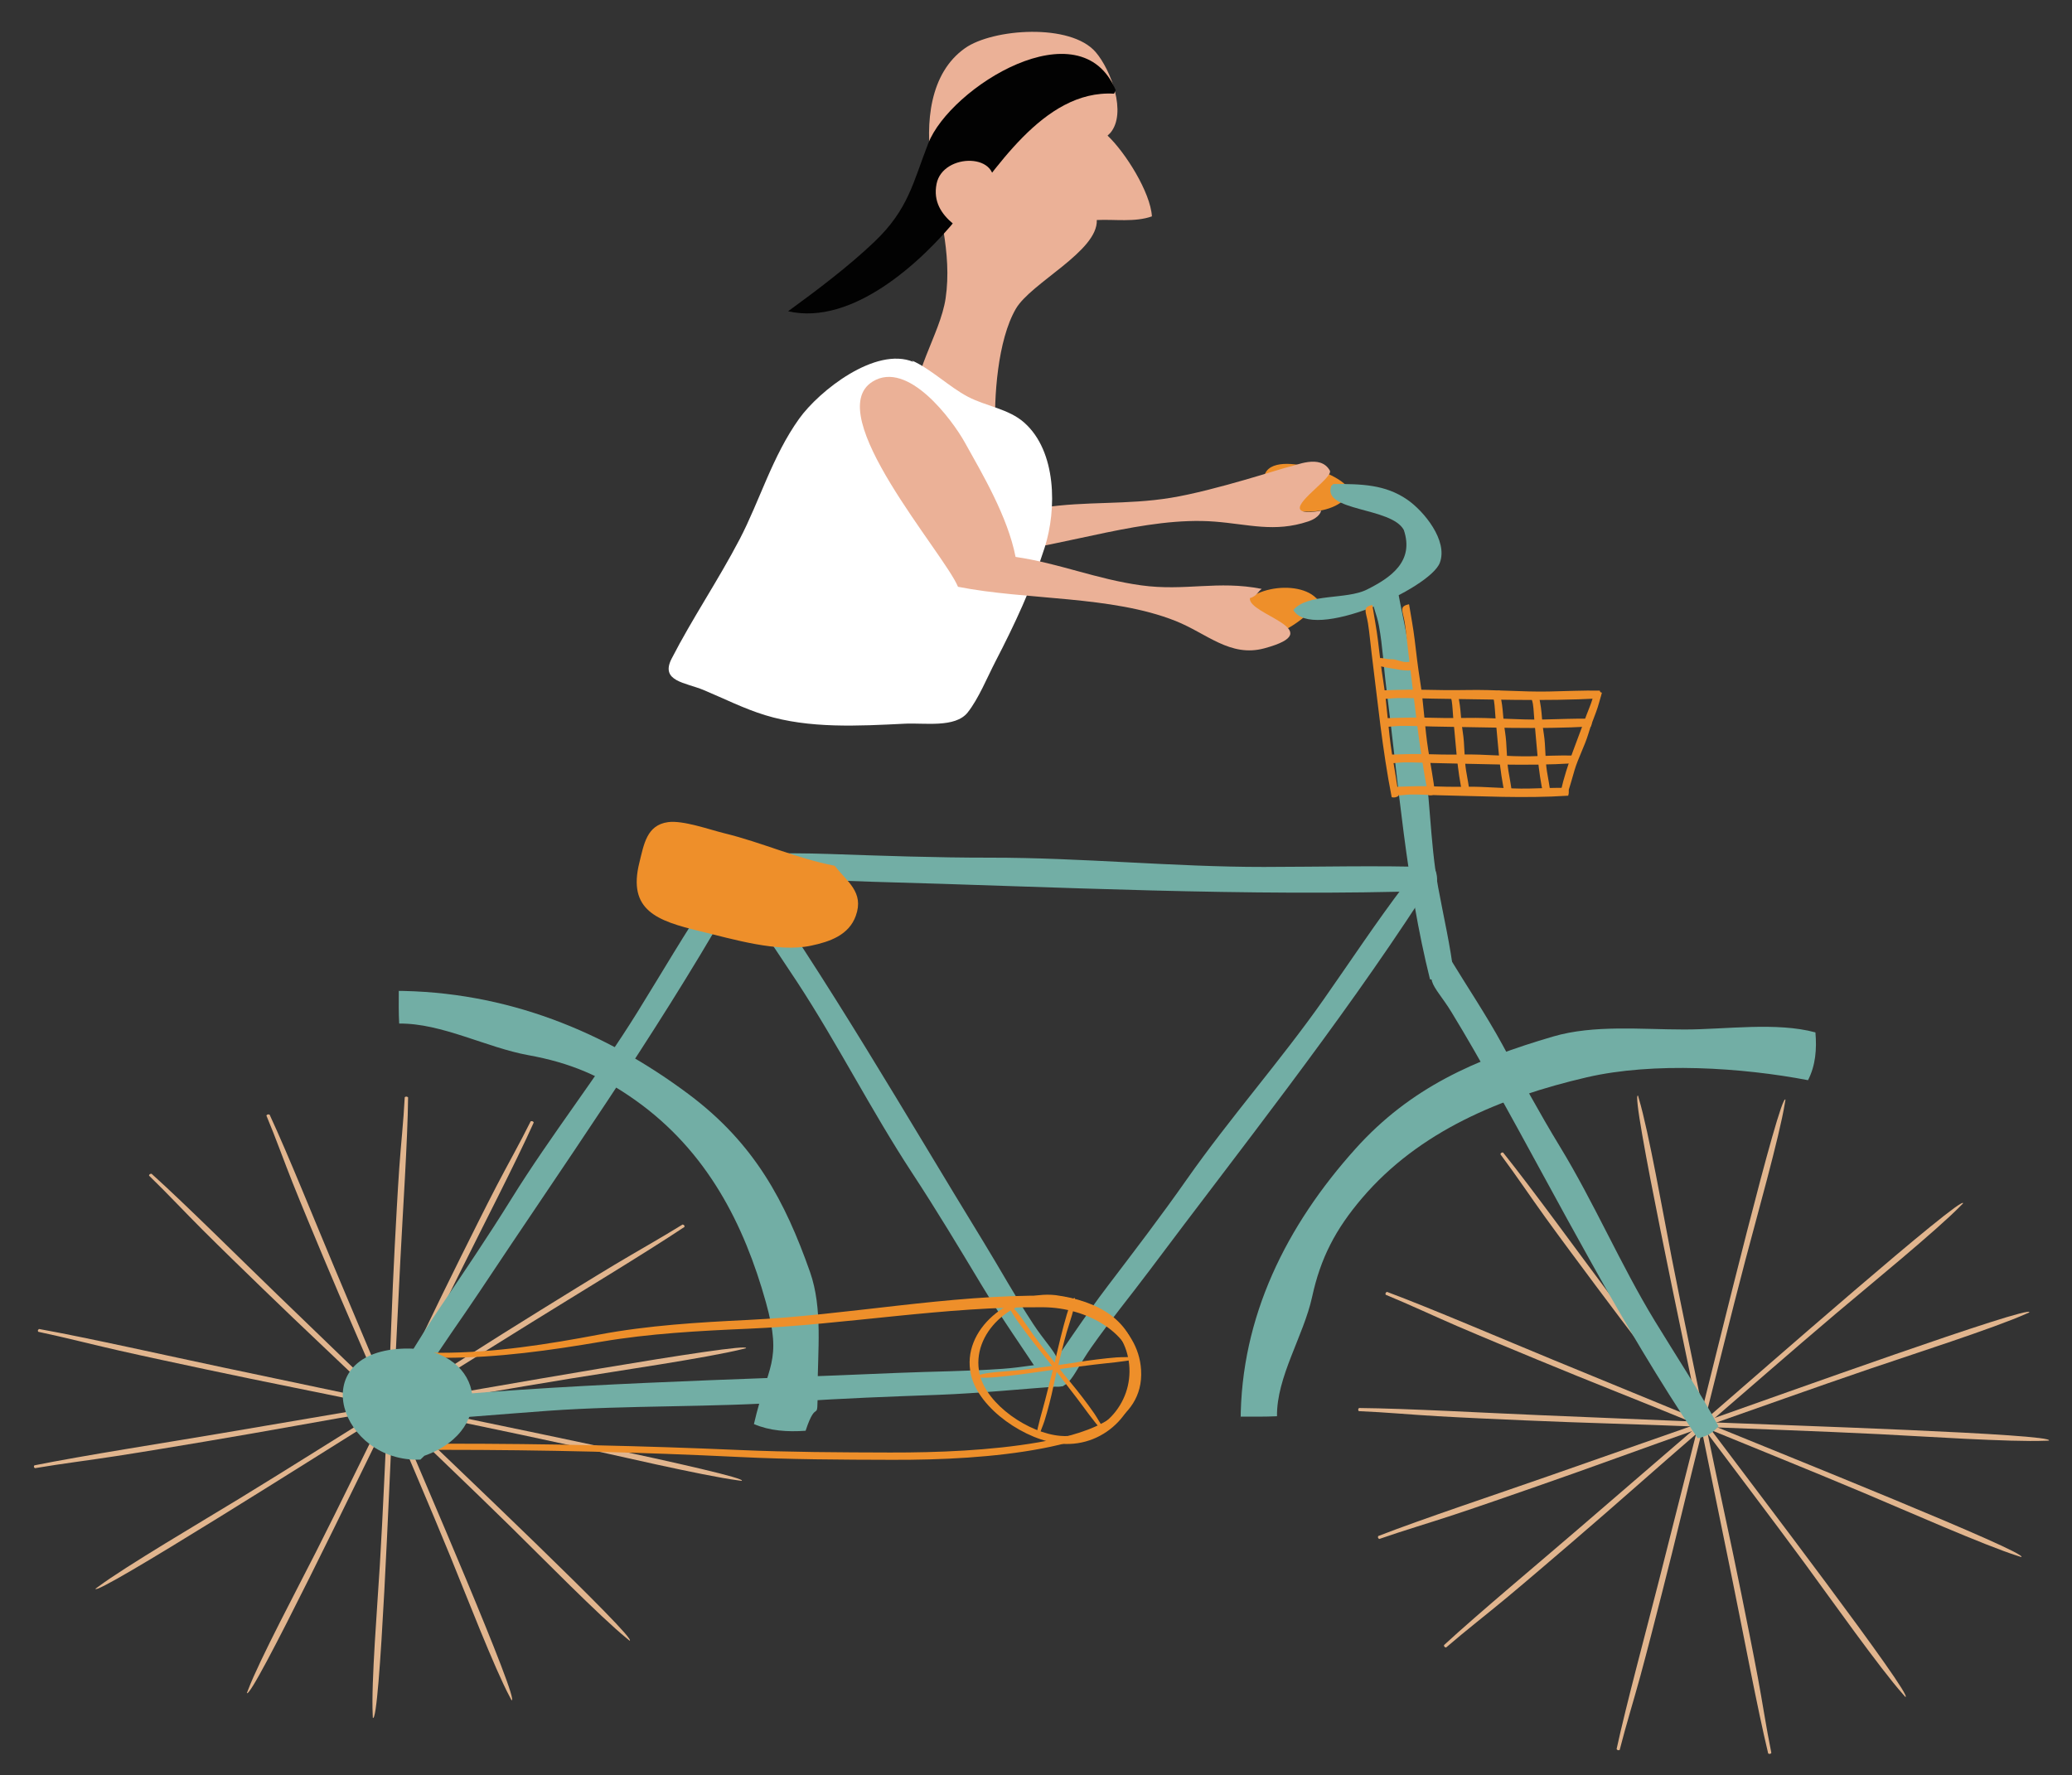 <?xml version="1.0" encoding="utf-8"?>
<!-- Generator: Adobe Illustrator 16.0.0, SVG Export Plug-In . SVG Version: 6.00 Build 0)  -->
<!DOCTYPE svg PUBLIC "-//W3C//DTD SVG 1.1//EN" "http://www.w3.org/Graphics/SVG/1.1/DTD/svg11.dtd">
<svg version="1.1" id="Layer_1" xmlns="http://www.w3.org/2000/svg" xmlns:xlink="http://www.w3.org/1999/xlink" x="0px" y="0px"
	 width="274.667px" height="235.333px" viewBox="0 0 274.667 235.333" enable-background="new 0 0 274.667 235.333"
	 xml:space="preserve">
<rect x="0" y="0" width="274.667" height="235.333" fill="#333333" stroke="none"/>
<path fill="#020202" d="M-112.067-52.505c1.856-14.212-20.729-11.312-27.054-5.469c-8.289,7.651-7.385,20.365-17.484,25.88
	c-5.747,3.138-12.156,5.13-19.133,5.522c0.874,1.624,5.215,2.773,7.074,4.151c2.432,1.804,3.98,3.37,6.872,4.489
	c5.133,1.985,11.034,3.434,16.664,1.625c5.035-1.613,8.954-4.799,9.803-9.889c0.997-5.959-0.397-11.318,2.614-16.89
	c1.765-3.263,5.155-7.437,8.524-9.32c2.578-1.445,9.669-3.471,11.75-0.462"/>
<g>
	<path fill="#72AEA5" d="M403.946,115.799c3.05-4.454,7.146-5.867,10.794-7.291c2.655-1.036,4.924-1.273,4.517-4.236
		c-0.284-2.074-1.025-4.688-1.744-6.584c3.869-2.495,6.991-5.919,12.043-6.775c1.082,4.465,3.769,8.407,4.887,12.941
		c-4.611,2.466-10.371,3.854-15.483,5.532c-5.156,1.691-9.447,4.794-14.586,6.289"/>
	<g>
		<path fill="#EBB197" d="M418.517,67.678c6.753-2.143,6.847-0.69,8.75,5.519c1.346,4.398,2.237,9.518,4.229,13.668
			c3.945,8.216,15.183,6.703,21.398,13.51c-6.048,6.979-27.38-0.392-34.382-3.351c-11.235-4.75-2.657-5.24-0.827-10.728
			c1.598-4.793-2.828-12.6-2.175-17.76"/>
		<path fill="#FFFFFF" d="M417.21,87.45c-1.992,1.41,0.551,4.645,1.893,5.494c1.771,1.12,4.166,1.761,6.181,2.42
			c2.167,0.713,4.539,1.177,6.513,2.176c2.088,1.056,4.374,1.761,6.671,1.802c1.614,0.026,2.636-0.488,3.247-1.979
			c0.427-1.042,0.188-3.325-0.869-3.607c4.148-1.685,9.169,2.505,11.734,5.144c1.983,2.041,1.572,3.477-0.901,4.599
			c-2.353,1.063-4.877,1.652-7.365,1.399c-4.35-0.436-8.609-1.041-12.805-1.891c-4.175-0.851-9.027-1.636-13.018-3.042
			c-2.628-0.924-6.179-3.232-7.56-5.642c-1.716-2.996,2.71-6.74,5.605-6.504c0.038,0.187,0.124,0.146,0.24,0.198"/>
	</g>
	<path fill="#FFFFFF" d="M359.431,17.755c-4.205,4.174-1.479,12.493,1.913,16.286c3.676,4.115,9.607,4.891,15.192,5.225
		c5.645,0.337,11.293-0.238,16.555,1.667c5.971,2.159,8.662,6.071,12.497,10.833c5.308,6.593,7.102,22.526,8.922,23.092
		c1.673,0.522,15.052-6.804,19.979-10.255c-0.079-2.48-1.923-5.199-3.041-7.419c-1.366-2.726-1.893-4.917-2.931-7.659
		c-2.114-5.59-6.046-10.69-9.409-15.813c-6.311-9.607-15.199-16.449-25.994-18.956C382.068,12.19,370.086,11.221,359.431,17.755"/>
</g>
<path fill="#E8754D" d="M505.747,182.126c-4.897-15.851-15.904-33.856-33.587-38.146l-0.96,0.467
	c-9.618-4.037-26.688-3.093-36.872-0.91c-8.313,1.78-17.45,7.741-23.464,13.316c-8.721,8.09-14.4,26.196-13.553,41.572
	c0.729,13.229,7.83,28.138,19.67,34.539c13.255,7.173,30.047,8.274,45.584,8.274c8.435,0,14.366-0.192,21.699-3.153
	c6.748-2.73,13.82-6.991,17.774-12.671C510.188,213.721,509.814,195.29,505.747,182.126z M490.33,217.331
	c-3.016,4.328-8.405,7.573-13.543,9.651c-5.592,2.256-10.107,2.404-16.536,2.404c-11.841,0-24.632-0.841-34.732-6.304
	c-9.02-4.879-14.436-16.24-14.991-26.318c-0.644-11.716,0.589-25.382,9.885-32.976c4.851-3.961,11.987-7.493,18.321-8.848
	c7.763-1.662,20.771-2.386,28.1,0.692l0.729-0.354c13.471,3.265,21.861,16.987,25.592,29.066
	C496.256,194.375,496.541,208.419,490.33,217.331z"/>
<path fill="#E8754D" d="M-163.474,215.995c17.146-4.404,36.622-14.308,41.265-30.211l-0.505-0.863
	c4.369-8.653,3.342-24.011,0.983-33.171c-1.924-7.478-8.372-15.696-14.403-21.107c-8.751-7.843-28.335-12.954-44.968-12.189
	c-14.308,0.654-30.433,7.043-37.363,17.695c-7.755,11.923-8.945,27.027-8.945,41.002c0,7.59,0.208,12.924,3.412,19.524
	c2.95,6.068,7.56,12.429,13.703,15.987C-197.648,219.991-177.712,219.654-163.474,215.995z M-201.55,202.126
	c-4.683-2.712-8.192-7.558-10.443-12.185c-2.44-5.023-2.599-9.088-2.599-14.871c0-10.652,0.908-22.156,6.815-31.246
	c5.277-8.111,17.57-12.984,28.474-13.481c12.67-0.581,27.451,0.527,35.664,8.888c4.287,4.364,8.106,10.786,9.571,16.481
	c1.799,6.984,2.578,18.687-0.749,25.277l0.383,0.657c-3.534,12.118-18.374,19.663-31.439,23.021
	C-176.722,207.458-191.916,207.711-201.55,202.126z"/>
<g>
	<path fill="#72AEA5" d="M-92.525,99.271c-2.857,4.014-2.441,7.552-2.231,10.774c0.156,2.343,0.895,4.085-2.035,4.99
		c-2.048,0.627-4.792,1.146-6.858,1.392c-0.684,3.816-2.555,7.46-1.223,11.476c4.61-1.021,9.405-0.666,14.099-1.688
		c0.348-4.343-0.794-9.078-1.389-13.464c-0.595-4.424,0.478-8.786-0.297-13.12"/>
	<g>
		<path fill="#EBB197" d="M-110.533,81.767c7.102-0.172,6.764,1.244,6.743,7.728c-0.016,4.586-0.678,9.735,0,14.266
			c1.341,8.972,12.55,10.657,16.49,18.909c-7.865,5.002-26.108-8.012-31.938-12.798c-9.353-7.687-0.991-5.761,2.389-10.505
			c2.952-4.146,1.027-12.855,3.187-17.614"/>
		<path fill="#FFFFFF" d="M-117.643,100.337c-2.33,0.799-0.856,4.603,0.181,5.794c1.366,1.564,3.471,2.845,5.201,4.038
			c1.866,1.289,3.994,2.395,5.594,3.901c1.688,1.592,3.665,2.908,5.851,3.583c1.539,0.476,2.672,0.27,3.7-0.984
			c0.719-0.88,1.166-3.132,0.233-3.699c4.477-0.457,8.044,4.957,9.718,8.2c1.295,2.508,0.475,3.768-2.229,4.15
			c-2.568,0.361-5.162,0.226-7.468-0.71c-4.036-1.631-7.937-3.401-11.706-5.386c-3.747-1.976-8.158-4.083-11.563-6.544
			c-2.244-1.618-4.962-4.819-5.569-7.509c-0.75-3.351,4.596-5.704,7.3-4.668c-0.023,0.191,0.072,0.175,0.171,0.257"/>
	</g>
	<path fill="#FFFFFF" d="M-136.564,7.659c-5.857,1.33-8.165,9.769-7.408,14.732c0.821,5.385,5.397,9.132,9.921,12.324
		c4.575,3.228,9.655,5.683,13.042,10.034c3.836,4.934,3.939,9.633,4.534,15.648c0.821,8.327-1.983,23.391-0.765,24.815
		c1.122,1.313,11.962,1.415,18.033,1.069c1.303-2.133,1.258-5.386,1.543-7.844c0.354-3.007,1.125-5.129,1.771-7.984
		c1.311-5.817,0.825-12.165,0.825-18.242c0-11.389-3.706-21.791-11.422-29.533C-114.386,14.764-123.954,7.703-136.564,7.659"/>
</g>
<g>
	<path fill="#72AEA5" d="M138.416,183.057c-2.652-4.053-5.764-8.463-8.271-12.636c-3.042-5.051-5.963-9.926-9.202-14.862
		c-5.447-8.303-9.937-17.229-15.302-25.406c-3.355-5.114-6.917-10.211-10.063-15.426c0.543-0.857,1.386-1.377,2.418-1.489
		c11.81,16.674,22.016,34.512,32.385,51.431c2.254,3.681,4.209,7.253,6.584,10.87C139.72,179.731,142.067,180.765,138.416,183.057"
		/>
	<path fill="#EE8F2A" d="M178.914,65.286c-1.647,3.471-10.267,3.606-11.274-0.854C166.327,58.628,178.956,62.82,178.914,65.286"/>
	<path fill="#EBB197" d="M138.174,67.313c-2.673-4.799-7.678-9.23-11.163-12.485c-2.524-2.36-10.617-8.214-14.166-4.092
		c-5.245,6.095,16.161,18.894,19.294,22.596c9.259-0.972,19.71-4.887,28.884-4.176c4.479,0.346,7.917,1.467,12.381-0.018
		c1.618-0.539,1.726-1.437,1.726-1.437s-2.56,0.553-2.807-0.233c-0.361-1.139,4.435-4.236,3.961-5.08
		c-1.256-2.244-4.602-0.612-5.462-0.482c-0.573,0.084-9.799,3.145-15.595,4.091C149.293,66.97,143.971,66.412,138.174,67.313"/>
	<path fill="#EBB197" d="M146.819,17.98c2.372,2.237,5.691,7.534,5.881,10.707c-2.261,0.804-4.921,0.368-7.306,0.484
		c0.162,4.153-8.718,8.3-10.739,11.782c-2.403,4.155-2.928,11.69-2.707,16.501c-3.479-1.249-6.438-2.302-10.633-2.523
		c-0.81-5.012,3.322-10.526,4.037-15.376c0.901-6.101-1.035-11.928-1.878-17.624c-0.829-5.601-0.265-12.226,4.459-15.55
		c3.674-2.584,13.993-3.353,17.322,0.54c2.013,2.354,4.156,8.063,1.936,10.698"/>
	<path fill="#FFFFFF" d="M120.891,47.803c2.49,1.089,4.915,3.483,7.417,4.8c2.393,1.257,5.386,1.591,7.451,3.417
		c4.313,3.801,4.345,11.494,2.727,16.569c-1.684,5.286-3.973,10.185-6.52,15.098c-1.088,2.101-2.247,4.962-3.698,6.785
		c-1.646,2.062-5.716,1.348-8.308,1.477c-6.215,0.308-12.692,0.661-18.521-1.128c-2.839-0.872-5.363-2.162-8.149-3.329
		c-2.42-1.01-5.805-1.144-4.262-4.158c2.72-5.307,6.178-10.391,9.036-15.868c2.632-5.046,4.317-10.981,7.865-15.941
		c2.663-3.725,10.15-9.62,15.145-7.542"/>
	<path fill="#EE8F2A" d="M174.706,79.559c-2.394-3.031-10.885-1.698-10.803,2.842c0.108,5.906,11.226-0.754,10.604-3.143"/>
	<path fill="#EBB197" d="M134.626,73.837c-1.046-5.355-4.431-11.053-6.73-15.181c-1.669-2.991-7.545-10.954-12.217-8.067
		c-6.905,4.26,9.481,22.761,11.315,27.209c9.121,1.801,20.307,1.146,28.824,4.522c4.157,1.649,7.253,4.868,11.801,3.633
		c8.835-2.397-2.218-4.458-1.927-6.643c0.967-0.321,1.011-0.836,1.565-1.233c-5.841-1.152-10.154,0.335-15.976-0.47
		C145.326,76.787,140.428,74.686,134.626,73.837"/>
	<path fill="#020202" d="M147.675,12.421c-9.46-0.55-15.904,10.483-20.804,16.519c-4.653,5.732-13.849,14.292-22.398,12.328
		c3.799-2.77,7.982-5.914,11.457-9.228c4.508-4.297,5.127-7.925,7.117-13.024c2.916-7.469,20.185-18.22,24.854-7.053"/>
	<path fill="#EBB197" d="M131.53,24.999c1.496-4.762-6.549-4.83-7.379-0.617c-0.917,4.666,4.352,6.617,7.423,8.578
		c0.684-1.917,0.1-6.28-0.127-8.312"/>
	<path fill="#72AEA5" d="M91.355,113.22c5.927,0,12.525-0.202,18.485,0c7.218,0.245,14.171,0.498,21.401,0.492
		c12.146-0.011,24.338,1.24,36.307,1.229c7.486-0.008,15.086-0.21,22.544,0.036c0.543,1.015,0.543,2.104,0,3.123
		c-24.964,0.82-50.112-0.537-74.406-1.192c-5.284-0.144-10.268-0.495-15.561-0.491C93.988,116.42,91.406,117.961,91.355,113.22"/>
	<path fill="#72AEA5" d="M138.088,182.954c2.798-3.99,5.77-8.533,8.741-12.437c3.604-4.738,7.085-9.289,10.498-14.157
		c5.741-8.18,12.454-15.756,18.113-23.815c3.539-5.042,6.977-10.256,10.691-15.152c1.027,0.145,1.854,0.688,2.366,1.564
		c-11.188,17.209-24.118,33.452-36.109,49.473c-2.608,3.484-5.232,6.658-7.736,10.225
		C141.757,182.786,141.698,185.295,138.088,182.954"/>
	<path fill="#72AEA5" d="M185.204,77.866c0.56,3.073,1.388,6.454,1.744,9.572c0.428,3.784,0.831,7.43,1.518,11.172
		c1.152,6.286,1.038,12.815,2.174,19.014c0.713,3.876,1.632,7.774,2.086,11.678c-0.979,0.461-2.081,0.646-3.162,0.545
		c-3.188-12.787-4.179-26.044-5.803-38.739c-0.355-2.761-0.466-5.404-0.967-8.143C182.21,79.786,180.405,78.715,185.204,77.866"/>
	<path fill="#72AEA5" d="M176.752,64.167c3.724,0,6.863,0.054,9.8,2.08c2.186,1.507,5.426,5.42,4.312,8.368
		c-1.29,3.434-16.976,10.516-19.417,6.259c1.929-2.242,7.006-1.337,9.742-2.702c3.164-1.578,6.313-3.729,4.9-7.913
		c-1.665-3.057-10.847-2.422-9.616-5.822"/>
	<path fill="#72AEA5" d="M164.461,187.821c1.6,0,3.231,0.024,4.82-0.052c-0.075-5.197,3.535-10.682,4.653-15.818
		c1.12-5.149,3.083-8.947,6.617-13.095c7.531-8.839,18.366-13.363,29.788-16.022c8.894-2.064,20.617-1.291,29.335,0.38
		c1.008-1.961,1.169-4.104,0.982-6.335c-5.156-1.403-11.95-0.386-17.357-0.386c-5.748,0-12.013-0.65-17.407,0.929
		c-10.362,3.038-18.904,6.768-26.184,14.858c-9.159,10.179-15.248,22.299-15.248,36.218"/>
	<path fill="#E1B58E" d="M217.137,145.265c-1.107-0.684,6.434,34.47,7.992,42.11c1.523,7.448,3.045,14.894,4.568,22.344
		c1.338,6.546,3.269,16.837,4.695,22.758c0.162,0.104,0.308,0.079,0.42-0.07c-0.691-3.4-1.173-6.698-1.795-10.021
		c-0.677-3.627-1.416-7.251-2.163-10.97c-1.488-7.413-3.07-14.41-4.597-21.888c-1.552-7.617-3.175-15.193-4.665-22.823
		c-1.052-5.39-3.045-16.72-4.328-20.993"/>
	<path fill="#E1B58E" d="M236.684,145.79c-0.7-1.075-9.196,33.872-11.114,41.438c-1.869,7.371-3.735,14.747-5.603,22.123
		c-1.644,6.479-4.379,16.597-5.669,22.546c0.104,0.162,0.243,0.2,0.41,0.11c0.86-3.366,1.856-6.551,2.746-9.816
		c0.966-3.566,1.879-7.154,2.821-10.828c1.884-7.329,3.5-14.318,5.376-21.72c1.912-7.541,3.746-15.068,5.727-22.597
		c1.395-5.316,4.528-16.396,5.228-20.795"/>
	<path fill="#E1B58E" d="M260.234,159.535c0.051-1.271-27.394,22.827-33.396,28.003c-5.854,5.042-11.706,10.085-17.559,15.129
		c-5.145,4.434-13.316,11.257-17.861,15.446c-0.009,0.188,0.085,0.298,0.275,0.317c2.674-2.299,5.359-4.374,8.002-6.572
		c2.884-2.404,5.733-4.857,8.659-7.361c5.842-4.999,11.263-9.865,17.135-14.925c5.991-5.158,11.904-10.347,17.936-15.457
		c4.264-3.606,13.325-11.009,16.477-14.242"/>
	<path fill="#E1B58E" d="M269.011,174.001c0.535-1.163-34.169,11.346-41.722,13.993c-7.366,2.579-14.726,5.157-22.091,7.735
		c-6.473,2.266-16.678,5.665-22.496,7.923c-0.082,0.172-0.035,0.307,0.136,0.39c3.364-1.171,6.652-2.129,9.945-3.224
		c3.598-1.192,7.179-2.448,10.855-3.722c7.332-2.539,14.229-5.111,21.62-7.696c7.534-2.637,15.012-5.329,22.565-7.903
		c5.339-1.82,16.582-5.433,20.75-7.303"/>
	<path fill="#E1B58E" d="M271.608,191.001c0.952-0.882-36.05-2.072-44.071-2.402c-7.823-0.326-15.646-0.65-23.471-0.975
		c-6.874-0.283-17.642-0.891-23.909-0.946c-0.142,0.13-0.153,0.272-0.029,0.414c3.572,0.15,6.988,0.477,10.462,0.673
		c3.795,0.219,7.602,0.377,11.502,0.551c7.78,0.348,15.168,0.507,23.015,0.835c8.001,0.333,15.975,0.593,23.971,0.991
		c5.651,0.279,17.47,1.076,22.053,0.875"/>
	<path fill="#E1B58E" d="M267.945,206.438c1.203-0.5-33.013-14.203-40.408-17.245c-7.207-2.964-14.417-5.928-21.623-8.891
		c-6.339-2.607-16.198-6.839-22.052-9.022c-0.178,0.075-0.24,0.203-0.178,0.379c3.29,1.357,6.374,2.819,9.556,4.19
		c3.478,1.494,6.98,2.938,10.572,4.427c7.158,2.974,14.02,5.635,21.249,8.613c7.374,3.03,14.746,5.986,22.09,9.079
		c5.193,2.184,15.971,6.951,20.335,8.323"/>
	<path fill="#E1B58E" d="M252.578,224.989c1.305,0.174-20.723-28.686-25.439-34.99c-4.597-6.143-9.199-12.289-13.796-18.433
		c-4.041-5.403-10.242-13.963-14.093-18.762c-0.19-0.025-0.313,0.054-0.351,0.235c2.098,2.809,3.96,5.606,5.956,8.373
		c2.182,3.017,4.418,6.009,6.702,9.08c4.553,6.126,9.01,11.842,13.624,18.009c4.703,6.288,9.445,12.504,14.097,18.83
		c3.281,4.471,9.979,13.944,12.995,17.307"/>
	<path fill="#72AEA5" d="M52.863,131.368c-0.005,1.442-0.027,2.909,0.053,4.34c5.626-0.069,11.553,3.177,17.11,4.186
		c5.572,1.01,9.678,2.772,14.167,5.951c9.563,6.773,14.458,16.521,17.331,26.799c2.231,7.998,0.221,8.324-1.582,16.163
		c2.123,0.908,4.439,1.058,6.851,0.887c1.516-4.637,1.589-0.53,1.589-5.394c0-5.171,0.701-10.807-1.005-15.659
		c-3.286-9.322-7.318-17.004-16.071-23.553c-11.011-8.238-24.119-13.72-39.173-13.72"/>
	<path fill="#E1B58E" d="M98.892,178.753c0.741-0.992-37.28,5.788-45.547,7.194c-8.055,1.367-16.109,2.737-24.169,4.108
		c-7.081,1.2-18.209,2.937-24.617,4.224c-0.11,0.146-0.085,0.278,0.077,0.375c3.678-0.62,7.246-1.055,10.837-1.613
		c3.926-0.607,7.844-1.272,11.866-1.943c8.019-1.339,15.587-2.763,23.675-4.134c8.24-1.398,16.434-2.86,24.688-4.201
		c5.83-0.948,18.082-2.738,22.704-3.892"/>
	<path fill="#E1B58E" d="M98.327,196.337c1.16-0.629-36.638-8.27-44.823-9.995c-7.974-1.681-15.948-3.358-23.925-5.039
		c-7.014-1.479-17.956-3.94-24.391-5.101c-0.172,0.092-0.217,0.219-0.12,0.369c3.642,0.771,7.09,1.67,10.619,2.468
		c3.856,0.872,7.737,1.69,11.712,2.541c7.926,1.692,15.485,3.149,23.493,4.836c8.156,1.721,16.3,3.371,24.44,5.148
		c5.754,1.257,17.737,4.074,22.496,4.705"/>
	<path fill="#E1B58E" d="M83.458,217.526c1.375,0.043-24.691-24.645-30.29-30.045c-5.454-5.265-10.912-10.53-16.366-15.794
		c-4.796-4.629-12.174-11.981-16.709-16.066c-0.203-0.008-0.319,0.077-0.34,0.244c2.486,2.409,4.728,4.825,7.111,7.201
		c2.599,2.595,5.25,5.156,7.964,7.793c5.404,5.249,10.664,10.128,16.14,15.41c5.577,5.39,11.192,10.711,16.716,16.136
		c3.905,3.834,11.908,11.987,15.408,14.819"/>
	<path fill="#E1B58E" d="M67.81,225.419c1.26,0.478-12.274-30.738-15.134-37.532c-2.791-6.622-5.577-13.247-8.368-19.871
		c-2.452-5.825-6.131-15-8.569-20.234c-0.187-0.074-0.334-0.032-0.426,0.12c1.27,3.025,2.306,5.981,3.491,8.948
		c1.292,3.233,2.645,6.457,4.025,9.764c2.75,6.599,5.528,12.799,8.324,19.451c2.85,6.775,5.766,13.502,8.547,20.297
		c1.97,4.8,5.878,14.917,7.901,18.66"/>
	<path fill="#E1B58E" d="M49.424,227.757c0.949,0.855,2.24-32.429,2.601-39.648c0.347-7.037,0.699-14.069,1.05-21.107
		c0.31-6.187,0.965-15.873,1.023-21.51c-0.14-0.128-0.292-0.137-0.446-0.026c-0.163,3.212-0.511,6.286-0.728,9.414
		c-0.236,3.411-0.408,6.833-0.598,10.344c-0.375,7-0.547,13.643-0.901,20.701c-0.36,7.198-0.642,14.37-1.073,21.563
		c-0.304,5.085-1.163,15.717-0.947,19.838"/>
	<path fill="#E1B58E" d="M32.726,224.461c0.541,1.082,15.363-29.697,18.654-36.351c3.205-6.483,6.41-12.968,9.617-19.453
		c2.819-5.699,7.396-14.57,9.758-19.834c-0.079-0.162-0.223-0.216-0.408-0.159c-1.467,2.962-3.051,5.733-4.535,8.597
		c-1.618,3.126-3.177,6.28-4.789,9.51c-3.215,6.441-6.096,12.607-9.314,19.117c-3.281,6.629-6.477,13.263-9.821,19.868
		c-2.364,4.671-7.519,14.367-9.001,18.293"/>
	<path fill="#E1B58E" d="M12.657,210.64c-0.189,1.169,31.026-18.644,37.849-22.885c6.644-4.139,13.292-8.277,19.939-12.414
		c5.843-3.634,15.103-9.21,20.292-12.675c0.03-0.174-0.059-0.281-0.256-0.316c-3.039,1.886-6.063,3.56-9.051,5.356
		c-3.271,1.966-6.504,3.976-9.827,6.031c-6.63,4.094-12.807,8.104-19.476,12.258c-6.801,4.228-13.532,8.497-20.37,12.677
		c-4.835,2.955-15.085,8.979-18.718,11.688"/>
	<path fill="#72AEA5" d="M192.176,127.014c2.233,3.673,4.897,7.658,6.962,11.451c2.501,4.601,4.897,9.038,7.624,13.517
		c4.587,7.524,8.07,15.711,12.585,23.124c2.827,4.639,5.869,9.245,8.461,13.991c-0.698,0.852-1.664,1.403-2.768,1.585
		c-10.132-15.059-18.401-31.336-26.973-46.722c-1.863-3.346-3.658-6.488-5.657-9.768
		C190.095,130.391,187.926,129.514,192.176,127.014"/>
	<path fill="#72AEA5" d="M140.979,183.761c-5.311,0.377-11.207,0.972-16.555,1.169c-6.484,0.239-12.727,0.455-19.204,0.916
		c-10.876,0.776-21.876,0.438-32.592,1.202c-6.707,0.479-13.5,1.14-20.195,1.392c-0.552-0.867-0.626-1.834-0.204-2.77
		c22.302-2.306,44.916-2.687,66.717-3.645c4.742-0.202,9.227-0.206,13.966-0.544C138.408,181.09,140.617,179.56,140.979,183.761"/>
	<path fill="#72AEA5" d="M50.109,186.551c2.568-4.138,5.273-8.832,8.014-12.892c3.321-4.926,6.535-9.66,9.664-14.706
		c5.26-8.478,11.53-16.406,16.709-24.761c3.241-5.227,6.373-10.617,9.805-15.706c1.033,0.085,1.887,0.586,2.453,1.433
		C86.573,137.71,74.6,154.625,63.555,171.276c-2.403,3.616-4.841,6.93-7.136,10.625C53.765,186.185,53.852,188.69,50.109,186.551"/>
	<path fill="#EE8F2A" d="M110.649,114.787c-5.195-1.018-9.576-3.075-14.63-4.311c-1.959-0.479-5.472-1.745-7.458-1.476
		c-2.847,0.389-3.205,2.968-3.802,5.353c-1.596,6.359,2.37,7.736,7.964,9.089c4.474,1.082,10.361,2.872,14.755,1.945
		c2.551-0.532,5.057-1.418,5.97-3.971C114.582,118.255,112.251,116.871,110.649,114.787"/>
	<path fill="#EE8F2A" d="M151.263,181.627c-0.364-6.027-6.536-9.782-12.293-9.843c-13.34-0.141-26.501,2.579-39.812,3.218
		c-6.607,0.318-13.283,0.724-19.706,1.935c-6.874,1.298-13.883,2.419-21.083,2.419c-4.73-0.142-12.335-0.211-11.167,6.478
		c0.476,2.702,1.766,4.227,4.102,5.487c2.284,1.235,4.764,0.903,7.459,0.903c13.25,0,26.202,0.314,39.219,0.949
		c6.702,0.328,13.502,0.361,20.302,0.376c6.445,0.019,13.596-0.305,19.905-1.517C143.759,190.96,151.691,188.68,151.263,181.627z
		 M137.605,191.237c-6.215,1.074-13.261,1.357-19.611,1.343c-6.698-0.017-13.396-0.046-19.996-0.334
		c-12.823-0.561-25.579-0.838-38.632-0.838c-2.654,0-5.098,0.291-7.347-0.8c-2.302-1.114-3.569-2.467-4.034-4.854
		c-1.156-5.921,6.333-5.859,10.998-5.736c7.086,0,13.991-0.988,20.766-2.138c6.324-1.074,12.901-1.432,19.409-1.712
		c13.112-0.563,26.075-2.972,39.213-2.848c5.675,0.056,11.751,3.375,12.112,8.708C150.904,188.271,143.091,190.289,137.605,191.237z
		"/>
	<g>
		<path fill="#EE8F2A" d="M150.85,180.865c-0.593-5.909-5.425-8.397-10.883-9.146l0,0c-5.904-0.7-12.633,4.484-11.254,10.553
			c1.039,4.559,7.35,8.78,11.978,9.146C146.688,191.893,151.43,186.709,150.85,180.865z M140.59,190.372
			c-4.146-0.326-9.799-4.107-10.728-8.192c-1.235-5.434,4.464-10.391,9.753-9.763l0,0c4.888,0.669,9.538,3.214,10.07,8.506
			C150.208,186.153,145.96,190.798,140.59,190.372z"/>
		<path fill="#EE8F2A" d="M142.483,172.104c-0.712-0.363-2.317,7.132-2.726,8.744c-0.399,1.569-0.796,3.142-1.194,4.713
			c-0.349,1.382-1.031,3.514-1.179,4.811c0.104,0.052,0.221,0.084,0.338,0.084c0.188-0.715,0.512-1.368,0.732-2.057
			c0.245-0.751,0.439-1.513,0.649-2.296c0.417-1.56,0.672-3.068,1.075-4.644c0.41-1.61,0.755-3.223,1.217-4.816
			c0.327-1.125,1.181-3.442,1.095-4.437"/>
		<path fill="#EE8F2A" d="M133.804,172.952c-0.75,0.291,4.58,6.757,5.694,8.192c1.079,1.4,2.155,2.802,3.237,4.208
			c0.95,1.231,2.326,3.244,3.328,4.261c0.113-0.041,0.21-0.111,0.286-0.2c-0.493-0.646-0.843-1.346-1.283-1.997
			c-0.482-0.712-1.009-1.396-1.537-2.102c-1.061-1.404-2.173-2.657-3.255-4.065c-1.106-1.434-2.252-2.828-3.312-4.294
			c-0.749-1.036-2.173-3.308-3.069-3.935"/>
		<path fill="#EE8F2A" d="M129.49,182.425c-0.107,0.777,8.316-0.574,10.149-0.812c1.79-0.227,3.579-0.452,5.367-0.681
			c1.574-0.201,4.058-0.378,5.466-0.729c0.015-0.114,0-0.23-0.042-0.339c-0.816,0.1-1.623,0.049-2.425,0.104
			c-0.875,0.062-1.745,0.172-2.64,0.276c-1.783,0.207-3.453,0.536-5.249,0.764c-1.828,0.234-3.645,0.521-5.481,0.697
			c-1.298,0.129-4.039,0.223-5.042,0.674"/>
	</g>
	<path fill="#72AEA5" d="M55.729,193.52c-10.606,0.422-15.402-13.978-2.587-14.702c10.781-0.613,13.138,10.633,3.109,14.195"/>
	<g>
		<path fill="#EE8F2A" d="M181.917,80.213c0.238,1.512,0.567,3.185,0.749,4.719c0.218,1.856,0.424,3.644,0.721,5.49
			c0.496,3.103,0.623,6.284,1.108,9.34c0.302,1.907,0.673,3.836,0.902,5.756c-0.274,0.197-0.595,0.261-0.912,0.18
			c-1.249-6.326-1.87-12.825-2.66-19.063c-0.172-1.357-0.27-2.652-0.485-3.999C181.09,81.066,180.539,80.498,181.917,80.213"/>
		<path fill="#EE8F2A" d="M193.181,91.534c0.131,0.821,0.334,1.718,0.407,2.554c0.084,1.012,0.164,1.987,0.322,2.987
			c0.268,1.676,0.173,3.434,0.434,5.088c0.169,1.036,0.395,2.072,0.487,3.118c-0.285,0.134-0.605,0.194-0.913,0.18
			c-0.786-3.402-0.938-6.958-1.28-10.354c-0.074-0.738-0.078-1.445-0.195-2.179C192.307,92.078,191.801,91.812,193.181,91.534"/>
		<path fill="#EE8F2A" d="M198.786,91.534c0.132,0.821,0.332,1.718,0.404,2.554c0.084,1.012,0.167,1.987,0.326,2.987
			c0.268,1.676,0.171,3.434,0.435,5.088c0.165,1.036,0.391,2.072,0.482,3.118c-0.283,0.134-0.599,0.194-0.91,0.18
			c-0.786-3.402-0.942-6.958-1.28-10.354c-0.071-0.738-0.081-1.445-0.197-2.179C197.91,92.078,197.401,91.812,198.786,91.534"/>
		<path fill="#EE8F2A" d="M203.947,91.955c0.128,0.793,0.326,1.668,0.394,2.474c0.082,0.983,0.153,1.929,0.312,2.896
			c0.257,1.628,0.153,3.332,0.411,4.935c0.156,1.003,0.381,2.009,0.466,3.021c-0.285,0.134-0.601,0.194-0.912,0.183
			c-0.766-3.301-0.902-6.746-1.227-10.041c-0.072-0.714-0.077-1.402-0.19-2.11C203.069,92.49,202.565,92.232,203.947,91.955"/>
		<path fill="#EE8F2A" d="M186.786,80.112c0.243,1.505,0.563,3.163,0.743,4.684c0.218,1.845,0.423,3.62,0.716,5.455
			c0.492,3.076,0.614,6.233,1.096,9.267c0.305,1.897,0.668,3.813,0.897,5.716c-0.275,0.199-0.593,0.26-0.913,0.18
			c-1.242-6.279-1.852-12.73-2.637-18.924c-0.173-1.348-0.269-2.63-0.48-3.968C185.961,80.965,185.407,80.396,186.786,80.112"/>
		<path fill="#EE8F2A" d="M184.893,104.324c1.38-0.027,2.912-0.125,4.297-0.086c1.683,0.05,3.297,0.103,4.979,0.07
			c2.825-0.058,5.666,0.301,8.451,0.242c1.742-0.032,3.506-0.136,5.242-0.088c0.131,0.335,0.137,0.693,0.018,1.033
			c-5.804,0.383-11.66,0.045-17.313-0.062c-1.229-0.026-2.389-0.12-3.618-0.096C185.52,105.367,184.927,105.887,184.893,104.324"/>
		<path fill="#EE8F2A" d="M182.599,91.548c1.771-0.035,3.736-0.139,5.516-0.106c2.15,0.042,4.231,0.083,6.388,0.042
			c3.624-0.073,7.266,0.271,10.835,0.197c2.234-0.046,4.499-0.156,6.726-0.118c0.167,0.333,0.171,0.694,0.016,1.032
			c-7.44,0.411-14.954,0.108-22.2,0.03c-1.578-0.018-3.065-0.104-4.648-0.073C183.4,92.591,182.64,93.112,182.599,91.548"/>
		<path fill="#EE8F2A" d="M183.107,95.238c1.669-0.031,3.523-0.134,5.197-0.102c2.031,0.045,3.994,0.09,6.021,0.049
			c3.417-0.066,6.851,0.279,10.217,0.21c2.104-0.041,4.237-0.148,6.338-0.107c0.159,0.331,0.165,0.69,0.014,1.031
			c-7.012,0.402-14.092,0.091-20.927,0.005c-1.486-0.021-2.89-0.109-4.377-0.079C183.864,96.282,183.144,96.8,183.107,95.238"/>
		<path fill="#EE8F2A" d="M182.344,87.291c0.32-0.01,0.671-0.084,0.994-0.02c0.384,0.072,0.762,0.149,1.147,0.139
			c0.65-0.016,1.309,0.385,1.949,0.368c0.401-0.009,0.807-0.084,1.208-0.011c0.035,0.335,0.039,0.694,0.018,1.03
			c-1.335,0.295-2.686-0.126-3.992-0.315c-0.285-0.045-0.557-0.153-0.838-0.147C182.502,88.344,182.371,88.853,182.344,87.291"/>
		<path fill="#EE8F2A" d="M183.874,100.063c1.477-0.028,3.128-0.126,4.615-0.087c1.808,0.048,3.543,0.096,5.35,0.059
			c3.034-0.059,6.086,0.294,9.073,0.234c1.87-0.039,3.768-0.142,5.63-0.097c0.143,0.332,0.149,0.695,0.02,1.03
			c-6.235,0.392-12.521,0.063-18.594-0.037c-1.318-0.021-2.564-0.114-3.891-0.087C184.545,101.108,183.909,101.629,183.874,100.063"
			/>
		<path fill="#EE8F2A" d="M212.352,91.838c-0.244,0.812-0.46,1.741-0.764,2.537c-0.368,0.966-0.729,1.896-1.024,2.888
			c-0.501,1.671-1.354,3.217-1.845,4.861c-0.311,1.028-0.569,2.094-0.946,3.096c-0.309-0.034-0.614-0.148-0.875-0.329
			c0.802-3.518,2.223-6.829,3.413-10.099c0.26-0.713,0.563-1.357,0.779-2.088C211.344,91.863,211.016,91.345,212.352,91.838"/>
	</g>
</g>
</svg>
